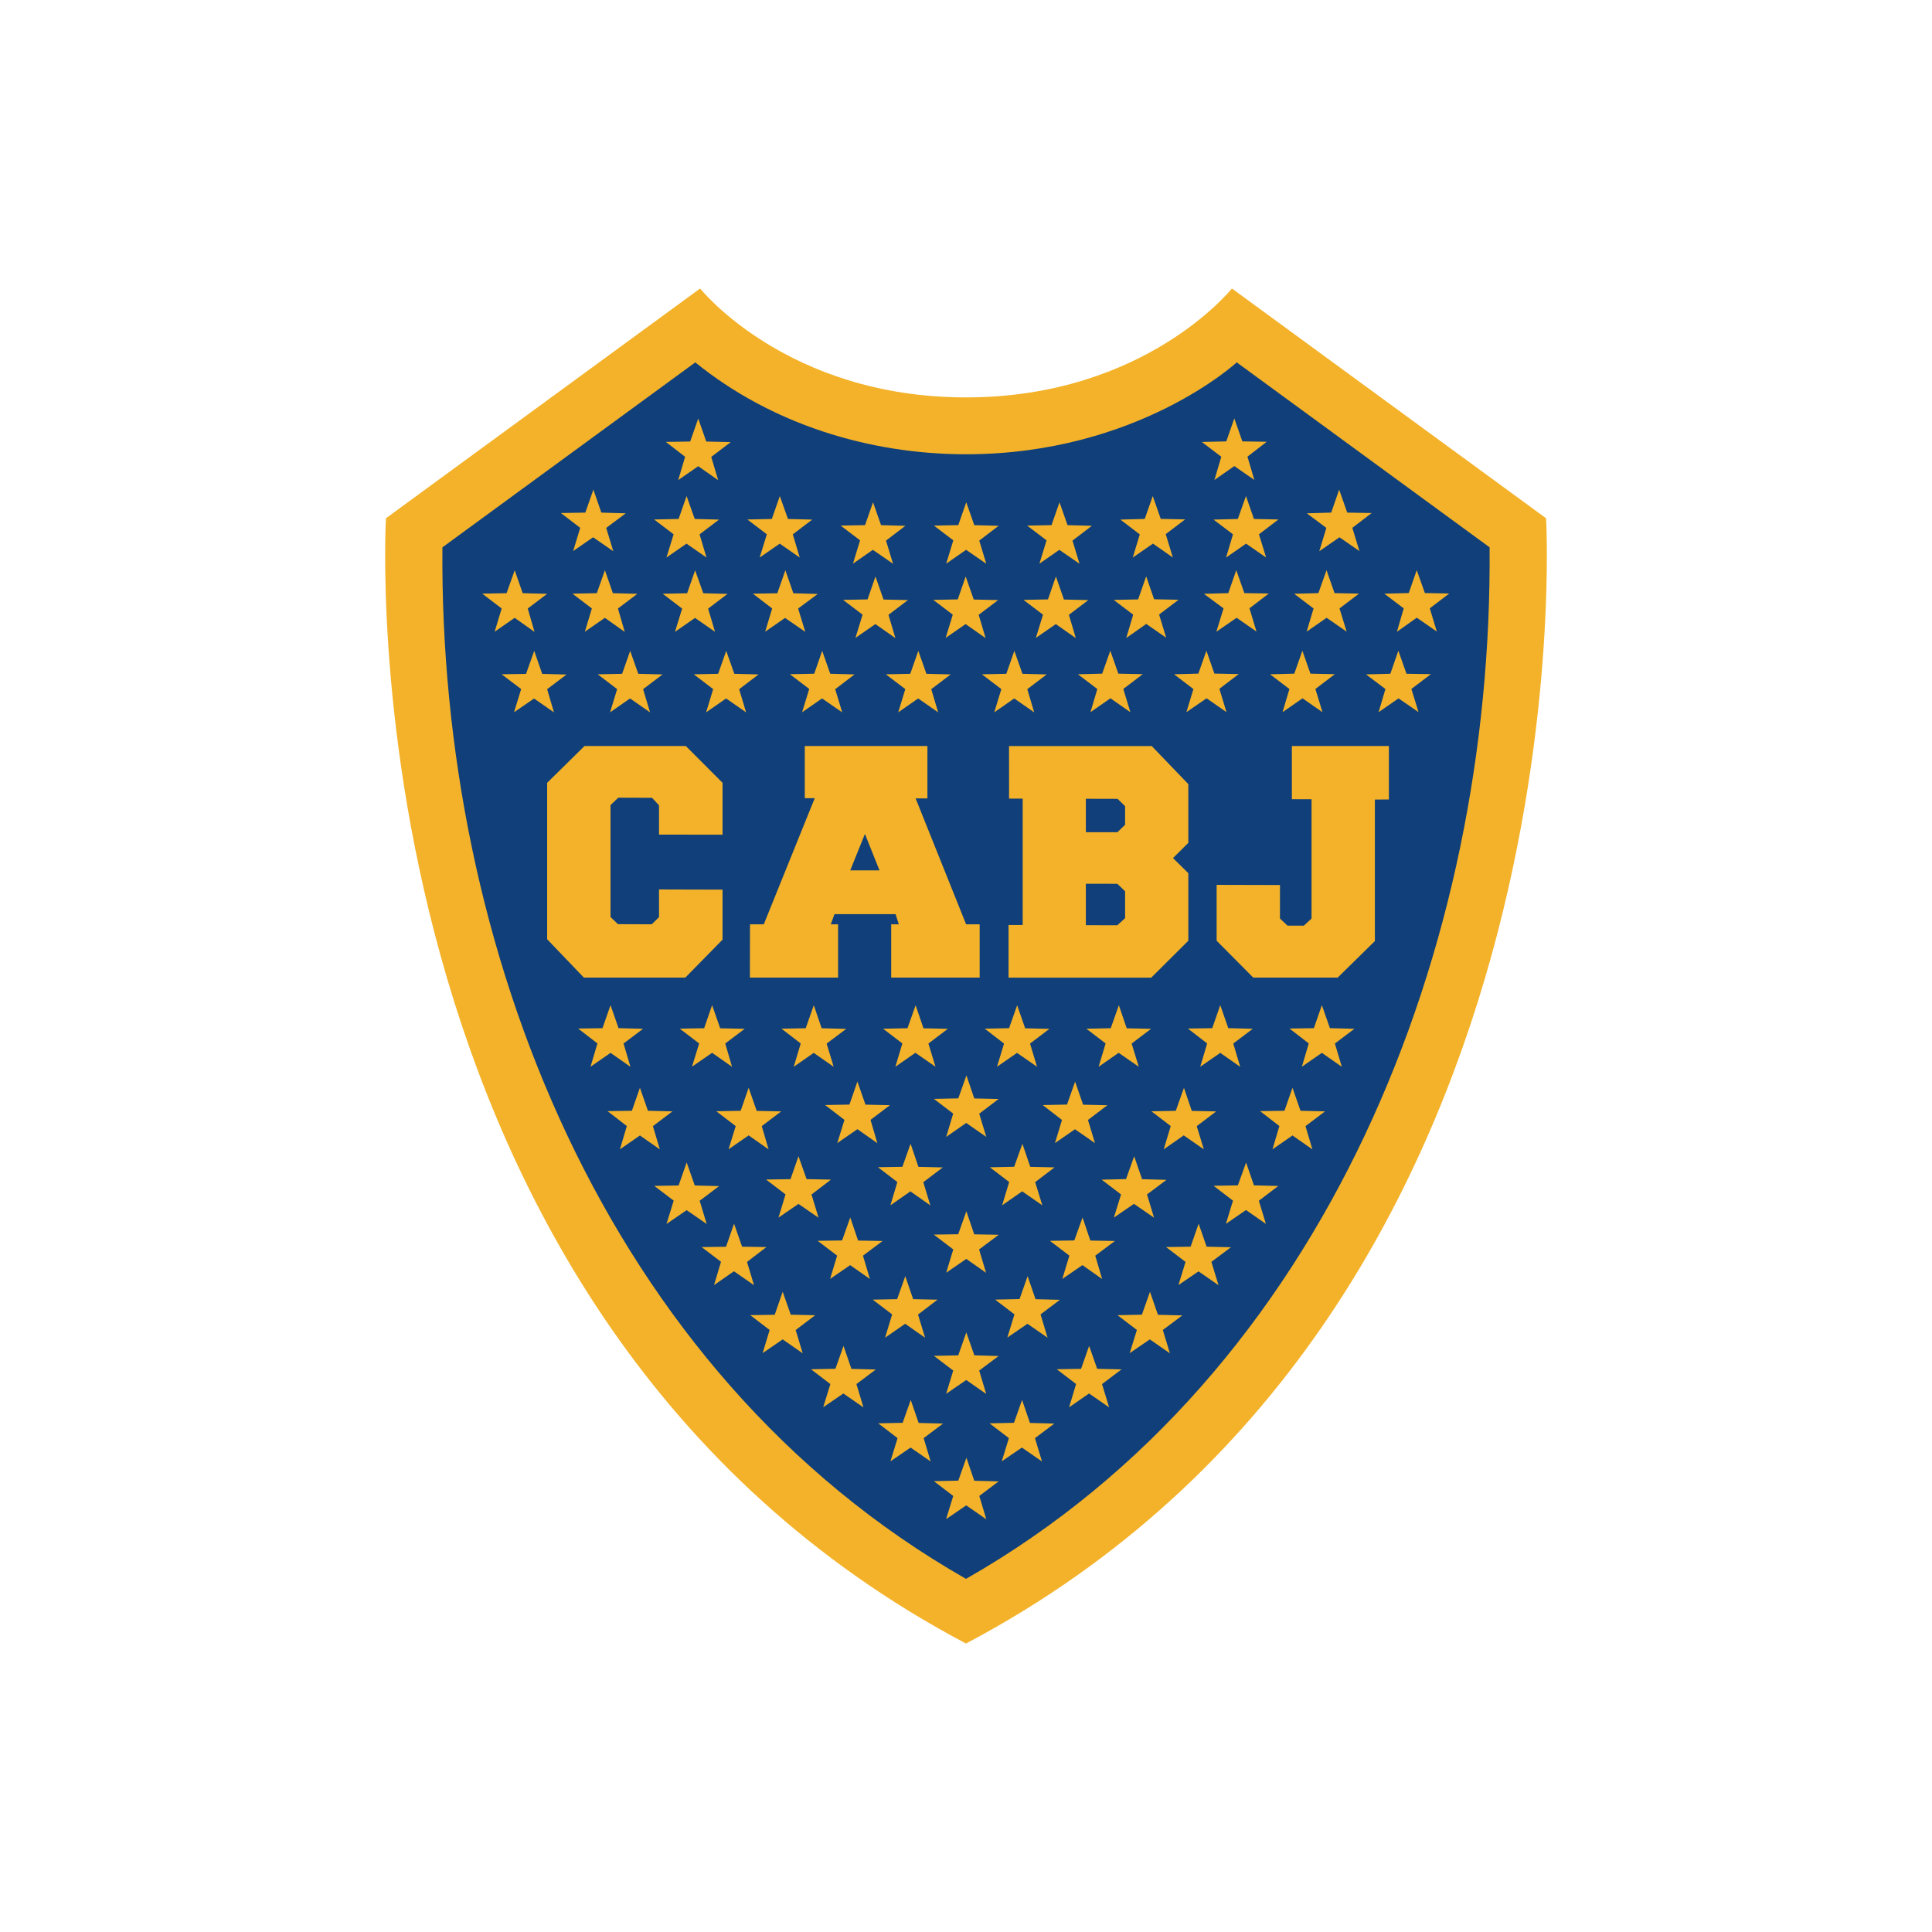 <?xml version="1.0" encoding="UTF-8" standalone="no"?>
<svg
   xmlns:dc="http://purl.org/dc/elements/1.1/"
   xmlns:cc="http://creativecommons.org/ns#"
   xmlns:rdf="http://www.w3.org/1999/02/22-rdf-syntax-ns#"
   xmlns:svg="http://www.w3.org/2000/svg"
   xmlns="http://www.w3.org/2000/svg"
   xmlns:sodipodi="http://sodipodi.sourceforge.net/DTD/sodipodi-0.dtd"
   xmlns:inkscape="http://www.inkscape.org/namespaces/inkscape"
   viewBox="0 0 700 700"
   version="1.1"
   class="svg replaced-svg"
   id="svg83"
   sodipodi:docname="boca-juniors-logo-escudo.svg"
   width="700"
   height="700"
   inkscape:version="0.92.4 (5da689c313, 2019-01-14)"
   inkscape:export-filename="C:\Users\suitedoalex\sites\boca-juniors-logo-escudo-0.png"
   inkscape:export-xdpi="561.73712"
   inkscape:export-ydpi="561.73712">
  <defs
     id="defs87" />
  <sodipodi:namedview
     pagecolor="#ffffff"
     bordercolor="#666666"
     borderopacity="1"
     objecttolerance="10"
     gridtolerance="10"
     guidetolerance="10"
     inkscape:pageopacity="0"
     inkscape:pageshadow="2"
     inkscape:window-width="1600"
     inkscape:window-height="837"
     id="namedview85"
     showgrid="false"
     inkscape:zoom="0.32417582"
     inkscape:cx="883.70187"
     inkscape:cy="-55.132604"
     inkscape:window-x="-8"
     inkscape:window-y="-8"
     inkscape:window-maximized="1"
     inkscape:current-layer="svg83" />
  <!-- Generator: Sketch 56.3 (81716) - https://sketch.com -->
  <title
     id="title2">Group</title>
  <desc
     id="desc4">Created with Sketch.</desc>
  <g
     id="Page-1"
     transform="matrix(5.397,0,0,5.397,139.553,104.527)"
     style="fill:none;fill-rule:evenodd;stroke:none;stroke-width:1"
     inkscape:export-filename="C:\Users\suitedoalex\sites\boca-juniors-logo-escudo-4.png"
     inkscape:export-xdpi="91.317574"
     inkscape:export-ydpi="91.317574">
    <g
       id="Escudo-68-Estrellas"
       transform="translate(-332,-2209)">
      <g
         id="Group"
         transform="translate(332,2209)">
        <path
           d="M 57.069,2.604 75.987,16.44 C 76.674,44.464 64.639,74.658 38.994,88.735 13.342,74.654 1.324,44.467 2.002,16.44 L 20.92,2.604 c 9.615,8.936 26.534,8.936 36.149,0"
           id="Fill-97"
           inkscape:connector-curvature="0"
           style="fill:#103f79" />
        <path
           d="m 56.844,0 c 0,0 -5.816,7.311 -17.85,7.311 C 26.96,7.311 21.144,0 21.144,0 L 0.053,15.425 c 0,0 -3.151,53.301 38.941,75.543 v 0 0 C 81.085,68.726 77.935,15.425 77.935,15.425 Z M 57.168,4.96 74.144,17.376 C 74.367,44.133 63.299,72.778 38.994,86.626 14.691,72.778 3.617,44.127 3.844,17.376 L 20.82,4.96 c 5.067,4.113 11.62,6.169 18.174,6.169 11.501,0 18.174,-6.169 18.174,-6.169 z"
           id="Fill-99"
           inkscape:connector-curvature="0"
           style="fill:#f3b229" />
        <polygon
           id="Fill-101"
           points="38.136,72.643 36.838,71.654 38.473,71.622 39.014,70.081 39.553,71.619 41.184,71.666 39.879,72.643 40.349,74.213 39.009,73.277 37.661,74.203 "
           style="fill:#f3b229" />
        <polygon
           id="Fill-103"
           points="46.383,73.545 45.083,72.553 46.719,72.526 47.26,70.987 47.799,72.526 49.435,72.563 48.125,73.551 48.603,75.114 47.255,74.182 45.915,75.109 "
           style="fill:#f3b229" />
        <polygon
           id="Fill-105"
           points="29.887,73.549 28.588,72.556 30.228,72.522 30.771,70.986 31.301,72.529 32.937,72.572 31.638,73.549 32.109,75.116 30.76,74.182 29.408,75.105 "
           style="fill:#f3b229" />
        <polygon
           id="Fill-107"
           points="34.399,77.179 33.101,76.186 34.74,76.151 35.284,74.616 35.814,76.159 37.45,76.202 36.151,77.179 36.621,78.746 35.273,77.812 33.921,78.735 "
           style="fill:#f3b229" />
        <polygon
           id="Fill-109"
           points="41.873,77.179 40.574,76.186 42.214,76.151 42.757,74.616 43.287,76.159 44.923,76.202 43.624,77.179 44.095,78.746 42.746,77.812 41.394,78.735 "
           style="fill:#f3b229" />
        <polygon
           id="Fill-111"
           points="38.136,81.06 36.838,80.069 38.476,80.033 39.021,78.496 39.549,80.04 41.185,80.083 39.886,81.06 40.357,82.627 39.009,81.693 37.657,82.617 "
           style="fill:#f3b229" />
        <polygon
           id="Fill-113"
           points="38.138,64.511 36.83,63.515 38.47,63.491 39.018,61.947 39.546,63.498 41.19,63.527 39.872,64.513 40.34,66.079 39.013,65.147 37.664,66.074 "
           style="fill:#f3b229" />
        <polygon
           id="Fill-115"
           points="30.342,64.929 29.034,63.933 30.675,63.908 31.222,62.365 31.75,63.915 33.394,63.944 32.076,64.931 32.544,66.496 31.217,65.565 29.868,66.492 "
           style="fill:#f3b229" />
        <polygon
           id="Fill-117"
           points="45.934,64.929 44.625,63.933 46.264,63.908 46.818,62.365 47.34,63.915 48.987,63.944 47.672,64.931 48.132,66.496 46.809,65.565 45.458,66.492 "
           style="fill:#f3b229" />
        <polygon
           id="Fill-119"
           points="22.547,65.341 21.243,64.352 22.883,64.331 23.422,62.784 23.962,64.327 25.593,64.352 24.292,65.351 24.763,66.912 23.415,65.977 22.077,66.905 "
           style="fill:#f3b229" />
        <polygon
           id="Fill-121"
           points="53.731,65.349 52.424,64.352 54.072,64.326 54.611,62.783 55.146,64.326 56.78,64.364 55.467,65.345 55.947,66.913 54.604,65.983 53.255,66.903 "
           style="fill:#f3b229" />
        <polygon
           id="Fill-123"
           points="25.811,69.919 24.508,68.922 26.151,68.897 26.687,67.353 27.227,68.89 28.869,68.927 27.559,69.922 28.03,71.484 26.687,70.55 25.341,71.472 "
           style="fill:#f3b229" />
        <polygon
           id="Fill-125"
           points="50.465,69.918 49.166,68.926 50.802,68.89 51.344,67.354 51.879,68.897 53.516,68.94 52.207,69.918 52.681,71.484 51.333,70.55 49.983,71.474 "
           style="fill:#f3b229" />
        <polygon
           id="Fill-127"
           points="42.246,68.871 40.949,67.879 42.588,67.843 43.13,66.307 43.661,67.851 45.298,67.893 43.999,68.871 44.47,70.437 43.119,69.503 41.768,70.427 "
           style="fill:#f3b229" />
        <polygon
           id="Fill-129"
           points="34.036,68.874 32.73,67.881 34.371,67.849 34.916,66.306 35.446,67.849 37.081,67.884 35.772,68.883 36.247,70.439 34.911,69.503 33.56,70.434 "
           style="fill:#f3b229" />
        <polygon
           id="Fill-131"
           points="26.877,60.816 25.57,59.819 27.211,59.793 27.747,58.255 28.293,59.791 29.929,59.824 28.622,60.822 29.095,62.383 27.747,61.455 26.405,62.373 "
           style="fill:#f3b229" />
        <polygon
           id="Fill-133"
           points="49.402,60.82 48.101,59.828 49.737,59.787 50.283,58.256 50.815,59.796 52.452,59.839 51.145,60.82 51.619,62.381 50.268,61.451 48.921,62.374 "
           style="fill:#f3b229" />
        <polygon
           id="Fill-135"
           points="19.37,61.236 18.065,60.245 19.7,60.217 20.241,58.671 20.784,60.217 22.416,60.26 21.115,61.245 21.584,62.802 20.238,61.874 18.886,62.802 "
           style="fill:#f3b229" />
        <polygon
           id="Fill-137"
           points="56.916,61.237 55.612,60.237 57.244,60.209 57.797,58.677 58.324,60.209 59.959,60.25 58.653,61.242 59.127,62.797 57.79,61.866 56.442,62.793 "
           style="fill:#f3b229" />
        <polygon
           id="Fill-139"
           points="34.385,59.989 33.081,58.99 34.722,58.964 35.273,57.415 35.799,58.966 37.436,59.005 36.126,59.997 36.6,61.554 35.26,60.613 33.918,61.55 "
           style="fill:#f3b229" />
        <polygon
           id="Fill-141"
           points="41.892,59.985 40.594,58.996 42.227,58.961 42.78,57.419 43.308,58.966 44.941,59.001 43.637,59.992 44.116,61.549 42.765,60.612 41.418,61.549 "
           style="fill:#f3b229" />
        <polygon
           id="Fill-143"
           points="60.032,56.228 58.737,55.227 60.372,55.202 60.912,53.659 61.45,55.202 63.096,55.242 61.785,56.234 62.249,57.795 60.912,56.86 59.568,57.791 "
           style="fill:#f3b229" />
        <polygon
           id="Fill-145"
           points="16.223,56.228 14.928,55.227 16.563,55.202 17.103,53.659 17.641,55.202 19.287,55.242 17.976,56.234 18.44,57.795 17.103,56.86 15.759,57.791 "
           style="fill:#f3b229" />
        <polygon
           id="Fill-147"
           points="52.737,56.228 51.442,55.239 53.078,55.204 53.625,53.662 54.151,55.21 55.788,55.245 54.483,56.235 54.961,57.792 53.61,56.855 52.266,57.792 "
           style="fill:#f3b229" />
        <polygon
           id="Fill-149"
           points="23.532,56.232 22.23,55.234 23.866,55.204 24.402,53.658 24.943,55.21 26.588,55.243 25.282,56.232 25.741,57.796 24.402,56.855 23.052,57.788 "
           style="fill:#f3b229" />
        <polygon
           id="Fill-151"
           points="30.833,55.814 29.531,54.816 31.168,54.787 31.703,53.241 32.245,54.792 33.89,54.826 32.584,55.814 33.043,57.379 31.703,56.438 30.353,57.371 "
           style="fill:#f3b229" />
        <polygon
           id="Fill-153"
           points="45.437,55.819 44.143,54.819 45.775,54.785 46.317,53.245 46.855,54.794 48.484,54.831 47.181,55.819 47.652,57.374 46.309,56.443 44.965,57.373 "
           style="fill:#f3b229" />
        <polygon
           id="Fill-155"
           points="38.133,55.393 36.839,54.404 38.476,54.37 39.022,52.827 39.549,54.375 41.185,54.41 39.88,55.4 40.357,56.957 39.007,56.02 37.663,56.957 "
           style="fill:#f3b229" />
        <polygon
           id="Fill-157"
           points="55.183,50.682 53.888,49.682 55.523,49.657 56.063,48.114 56.602,49.657 58.247,49.697 56.936,50.688 57.401,52.25 56.063,51.315 54.719,52.246 "
           style="fill:#f3b229" />
        <polygon
           id="Fill-159"
           points="62.005,50.682 60.711,49.682 62.346,49.657 62.885,48.114 63.424,49.657 65.07,49.697 63.758,50.688 64.223,52.25 62.885,51.315 61.541,52.246 "
           style="fill:#f3b229" />
        <polygon
           id="Fill-161"
           points="14.249,50.682 12.954,49.682 14.589,49.657 15.13,48.114 15.668,49.657 17.314,49.697 16.003,50.688 16.466,52.25 15.13,51.315 13.786,52.246 "
           style="fill:#f3b229" />
        <polygon
           id="Fill-163"
           points="48.367,50.683 47.073,49.694 48.709,49.66 49.256,48.117 49.782,49.665 51.418,49.7 50.113,50.69 50.592,52.247 49.241,51.311 47.896,52.247 "
           style="fill:#f3b229" />
        <polygon
           id="Fill-165"
           points="21.079,50.687 19.777,49.689 21.414,49.66 21.949,48.113 22.491,49.665 24.136,49.699 22.83,50.687 23.288,52.251 21.949,51.311 20.599,52.243 "
           style="fill:#f3b229" />
        <polygon
           id="Fill-167"
           points="27.898,50.684 26.605,49.691 28.232,49.662 28.776,48.115 29.301,49.662 30.952,49.705 29.638,50.692 30.11,52.249 28.771,51.316 27.428,52.249 "
           style="fill:#f3b229" />
        <polygon
           id="Fill-169"
           points="41.546,50.691 40.252,49.691 41.885,49.657 42.427,48.118 42.965,49.666 44.594,49.703 43.291,50.691 43.762,52.247 42.418,51.316 41.075,52.246 "
           style="fill:#f3b229" />
        <polygon
           id="Fill-171"
           points="34.722,50.683 33.428,49.694 35.065,49.66 35.611,48.117 36.138,49.665 37.774,49.7 36.469,50.69 36.946,52.247 35.596,51.311 34.251,52.247 "
           style="fill:#f3b229" />
        <polygon
           id="Fill-173"
           points="13.381,30.716 20.186,30.716 22.65,33.185 22.65,36.669 18.384,36.662 18.384,34.695 17.918,34.192 15.65,34.184 15.129,34.68 15.129,42.194 15.629,42.675 17.894,42.683 18.384,42.205 18.384,40.344 22.65,40.356 22.65,43.713 20.15,46.263 13.341,46.263 10.875,43.688 10.875,33.185 "
           style="fill:#f3b229" />
        <path
           d="m 31.222,39.063 h 1.964 l -0.978,-2.445 z m 5.181,-8.347 v 3.517 l -0.792,-0.003 3.39,8.456 h 0.91 v 3.576 H 33.971 V 42.686 H 34.484 L 34.266,42.005 H 30.163 l -0.247,0.681 H 30.407 v 3.576 h -5.922 l 0.007,-3.576 h 0.925 l 3.42,-8.466 -0.667,-0.002 v -3.503 z"
           id="Fill-175"
           inkscape:connector-curvature="0"
           style="fill:#f3b229" />
        <path
           d="m 49.674,34.756 -0.504,-0.494 -2.13,-0.005 v 2.243 h 2.121 l 0.513,-0.499 z m 0,5.711 -0.52,-0.502 -2.114,-7.93e-4 v 2.78 l 2.114,0.003 0.52,-0.477 z m 4.246,-1.213 v 4.532 l -2.489,2.477 h -9.581 v -3.532 h 0.949 v -8.484 h -0.915 l -0.002,-3.531 h 9.58 l 2.457,2.558 v 3.942 l -1.028,1.02 z"
           id="Fill-177"
           inkscape:connector-curvature="0"
           style="fill:#f3b229" />
        <polygon
           id="Fill-179"
           points="66.443,43.809 63.944,46.263 58.279,46.263 55.819,43.786 55.819,40.036 60.072,40.047 60.07,42.295 60.576,42.773 61.669,42.777 62.191,42.298 62.191,34.287 60.87,34.287 60.87,30.716 67.383,30.716 67.383,34.304 66.443,34.309 "
           style="fill:#f3b229" />
        <polygon
           id="Fill-181"
           points="32.05,21.897 30.741,20.905 32.384,20.872 32.916,19.333 33.457,20.881 35.097,20.917 33.789,21.906 34.254,23.471 32.911,22.529 31.572,23.456 "
           style="fill:#f3b229" />
        <polygon
           id="Fill-183"
           points="25.981,21.481 24.685,20.488 26.325,20.46 26.868,18.917 27.402,20.46 29.041,20.507 27.723,21.485 28.204,23.052 26.846,22.116 25.51,23.04 "
           style="fill:#f3b229" />
        <polygon
           id="Fill-185"
           points="13.877,21.481 12.571,20.486 14.207,20.454 14.752,18.916 15.287,20.454 16.931,20.498 15.627,21.484 16.083,23.055 14.749,22.11 13.405,23.042 "
           style="fill:#f3b229" />
        <polygon
           id="Fill-187"
           points="7.821,21.481 6.515,20.486 8.151,20.454 8.696,18.916 9.231,20.454 10.875,20.498 9.571,21.484 10.028,23.055 8.693,22.11 7.349,23.042 "
           style="fill:#f3b229" />
        <polygon
           id="Fill-189"
           points="19.937,21.489 18.63,20.494 20.271,20.459 20.808,18.921 21.356,20.459 22.984,20.503 21.68,21.492 22.145,23.048 20.804,22.116 19.456,23.048 "
           style="fill:#f3b229" />
        <polygon
           id="Fill-191"
           points="38.106,21.897 36.797,20.905 38.44,20.872 38.972,19.333 39.513,20.881 41.153,20.917 39.845,21.906 40.31,23.471 38.967,22.529 37.628,23.456 "
           style="fill:#f3b229" />
        <polygon
           id="Fill-193"
           points="44.162,21.897 42.853,20.905 44.496,20.872 45.028,19.333 45.569,20.881 47.209,20.917 45.901,21.906 46.366,23.471 45.023,22.529 43.684,23.456 "
           style="fill:#f3b229" />
        <polygon
           id="Fill-195"
           points="51.956,21.888 53.265,20.896 51.621,20.863 51.089,19.324 50.549,20.872 48.909,20.907 50.217,21.897 49.751,23.462 51.094,22.52 52.434,23.447 "
           style="fill:#f3b229" />
        <polygon
           id="Fill-197"
           points="58.024,21.471 59.32,20.478 57.681,20.45 57.137,18.908 56.603,20.45 54.965,20.498 56.283,21.476 55.801,23.043 57.16,22.106 58.495,23.031 "
           style="fill:#f3b229" />
        <polygon
           id="Fill-199"
           points="70.129,21.471 71.434,20.477 69.798,20.445 69.253,18.906 68.718,20.445 67.075,20.489 68.379,21.474 67.922,23.046 69.257,22.1 70.601,23.032 "
           style="fill:#f3b229" />
        <polygon
           id="Fill-201"
           points="64.068,21.479 65.376,20.485 63.734,20.45 63.197,18.912 62.65,20.45 61.022,20.494 62.326,21.482 61.861,23.039 63.202,22.106 64.549,23.038 "
           style="fill:#f3b229" />
        <polygon
           id="Fill-203"
           points="20.136,11.299 18.842,10.299 20.477,10.274 21.017,8.73 21.556,10.274 23.2,10.313 21.891,11.306 22.355,12.867 21.017,11.931 19.673,12.862 "
           style="fill:#f3b229" />
        <polygon
           id="Fill-205"
           points="57.888,11.289 59.181,10.29 57.547,10.264 57.006,8.721 56.468,10.264 54.823,10.303 56.133,11.296 55.669,12.857 57.006,11.922 58.35,12.852 "
           style="fill:#f3b229" />
        <polygon
           id="Fill-207"
           points="13.093,16.068 11.797,15.074 13.437,15.045 13.978,13.503 14.513,15.045 16.152,15.093 14.839,16.072 15.314,17.638 13.959,16.702 12.62,17.627 "
           style="fill:#f3b229" />
        <polygon
           id="Fill-209"
           points="31.882,16.908 30.579,15.918 32.216,15.885 32.752,14.352 33.29,15.887 34.925,15.931 33.623,16.925 34.095,18.479 32.739,17.544 31.404,18.475 "
           style="fill:#f3b229" />
        <polygon
           id="Fill-211"
           points="38.141,16.908 36.839,15.918 38.476,15.885 39.011,14.352 39.549,15.887 41.185,15.931 39.883,16.925 40.355,18.479 38.999,17.544 37.663,18.475 "
           style="fill:#f3b229" />
        <polygon
           id="Fill-213"
           points="44.4,16.908 43.098,15.918 44.735,15.885 45.271,14.352 45.809,15.887 47.444,15.931 46.142,16.925 46.614,18.479 45.258,17.544 43.922,18.475 "
           style="fill:#f3b229" />
        <polygon
           id="Fill-215"
           points="19.364,16.502 18.056,15.507 19.699,15.472 20.236,13.935 20.782,15.472 22.411,15.515 21.107,16.505 21.572,18.062 20.23,17.129 18.883,18.061 "
           style="fill:#f3b229" />
        <polygon
           id="Fill-217"
           points="25.623,16.502 24.316,15.507 25.958,15.472 26.495,13.935 27.042,15.472 28.67,15.515 27.366,16.505 27.831,18.062 26.489,17.129 25.142,18.061 "
           style="fill:#f3b229" />
        <polygon
           id="Fill-219"
           points="64.931,16.068 66.227,15.074 64.587,15.045 64.045,13.503 63.511,15.045 61.872,15.093 63.185,16.072 62.71,17.638 64.065,16.702 65.404,17.627 "
           style="fill:#f3b229" />
        <polygon
           id="Fill-221"
           points="52.402,16.49 53.704,15.501 52.067,15.467 51.531,13.935 50.993,15.469 49.358,15.514 50.66,16.508 50.188,18.062 51.544,17.127 52.879,18.058 "
           style="fill:#f3b229" />
        <polygon
           id="Fill-223"
           points="58.66,16.502 59.967,15.507 58.325,15.472 57.788,13.935 57.242,15.472 55.613,15.515 56.917,16.505 56.452,18.062 57.794,17.129 59.141,18.061 "
           style="fill:#f3b229" />
        <polygon
           id="Fill-231"
           points="28.468,26.883 27.167,25.894 28.804,25.86 29.338,24.327 29.879,25.862 31.513,25.907 30.212,26.901 30.683,28.455 29.328,27.52 27.99,28.45 "
           style="fill:#f3b229" />
        <polygon
           id="Fill-233"
           points="22.02,26.895 20.715,25.9 22.355,25.866 22.896,24.327 23.44,25.866 25.07,25.908 23.765,26.899 24.23,28.455 22.887,27.522 21.546,28.454 "
           style="fill:#f3b229" />
        <polygon
           id="Fill-235"
           points="15.573,26.895 14.267,25.9 15.908,25.866 16.448,24.327 16.992,25.866 18.622,25.908 17.317,26.899 17.782,28.455 16.439,27.522 15.098,28.454 "
           style="fill:#f3b229" />
        <polygon
           id="Fill-237"
           points="9.13,26.893 7.817,25.898 9.458,25.872 10.006,24.327 10.542,25.872 12.177,25.915 10.873,26.899 11.332,28.455 9.995,27.527 8.65,28.449 "
           style="fill:#f3b229" />
        <polygon
           id="Fill-239"
           points="34.918,26.895 33.611,25.9 35.252,25.866 35.791,24.327 36.336,25.866 37.965,25.908 36.661,26.899 37.125,28.455 35.782,27.522 34.442,28.454 "
           style="fill:#f3b229" />
        <polygon
           id="Fill-241"
           points="41.366,26.895 40.059,25.9 41.7,25.866 42.239,24.327 42.783,25.866 44.413,25.908 43.109,26.899 43.572,28.455 42.23,27.522 40.89,28.454 "
           style="fill:#f3b229" />
        <polygon
           id="Fill-243"
           points="56.004,26.874 57.304,25.884 55.668,25.851 55.133,24.318 54.592,25.853 52.958,25.897 54.26,26.891 53.788,28.445 55.144,27.511 56.481,28.441 "
           style="fill:#f3b229" />
        <polygon
           id="Fill-245"
           points="62.451,26.885 63.756,25.891 62.116,25.856 61.575,24.318 61.032,25.856 59.402,25.899 60.706,26.889 60.242,28.445 61.585,27.512 62.925,28.445 "
           style="fill:#f3b229" />
        <polygon
           id="Fill-247"
           points="68.894,26.884 70.207,25.889 68.565,25.863 68.018,24.318 67.482,25.863 65.847,25.906 67.151,26.889 66.691,28.445 68.029,27.517 69.373,28.439 "
           style="fill:#f3b229" />
        <polygon
           id="Fill-249"
           points="49.554,26.885 50.86,25.891 49.22,25.856 48.68,24.318 48.136,25.856 46.507,25.898 47.81,26.889 47.347,28.445 48.69,27.512 50.029,28.445 "
           style="fill:#f3b229" />
      </g>
    </g>
  </g>
</svg>
